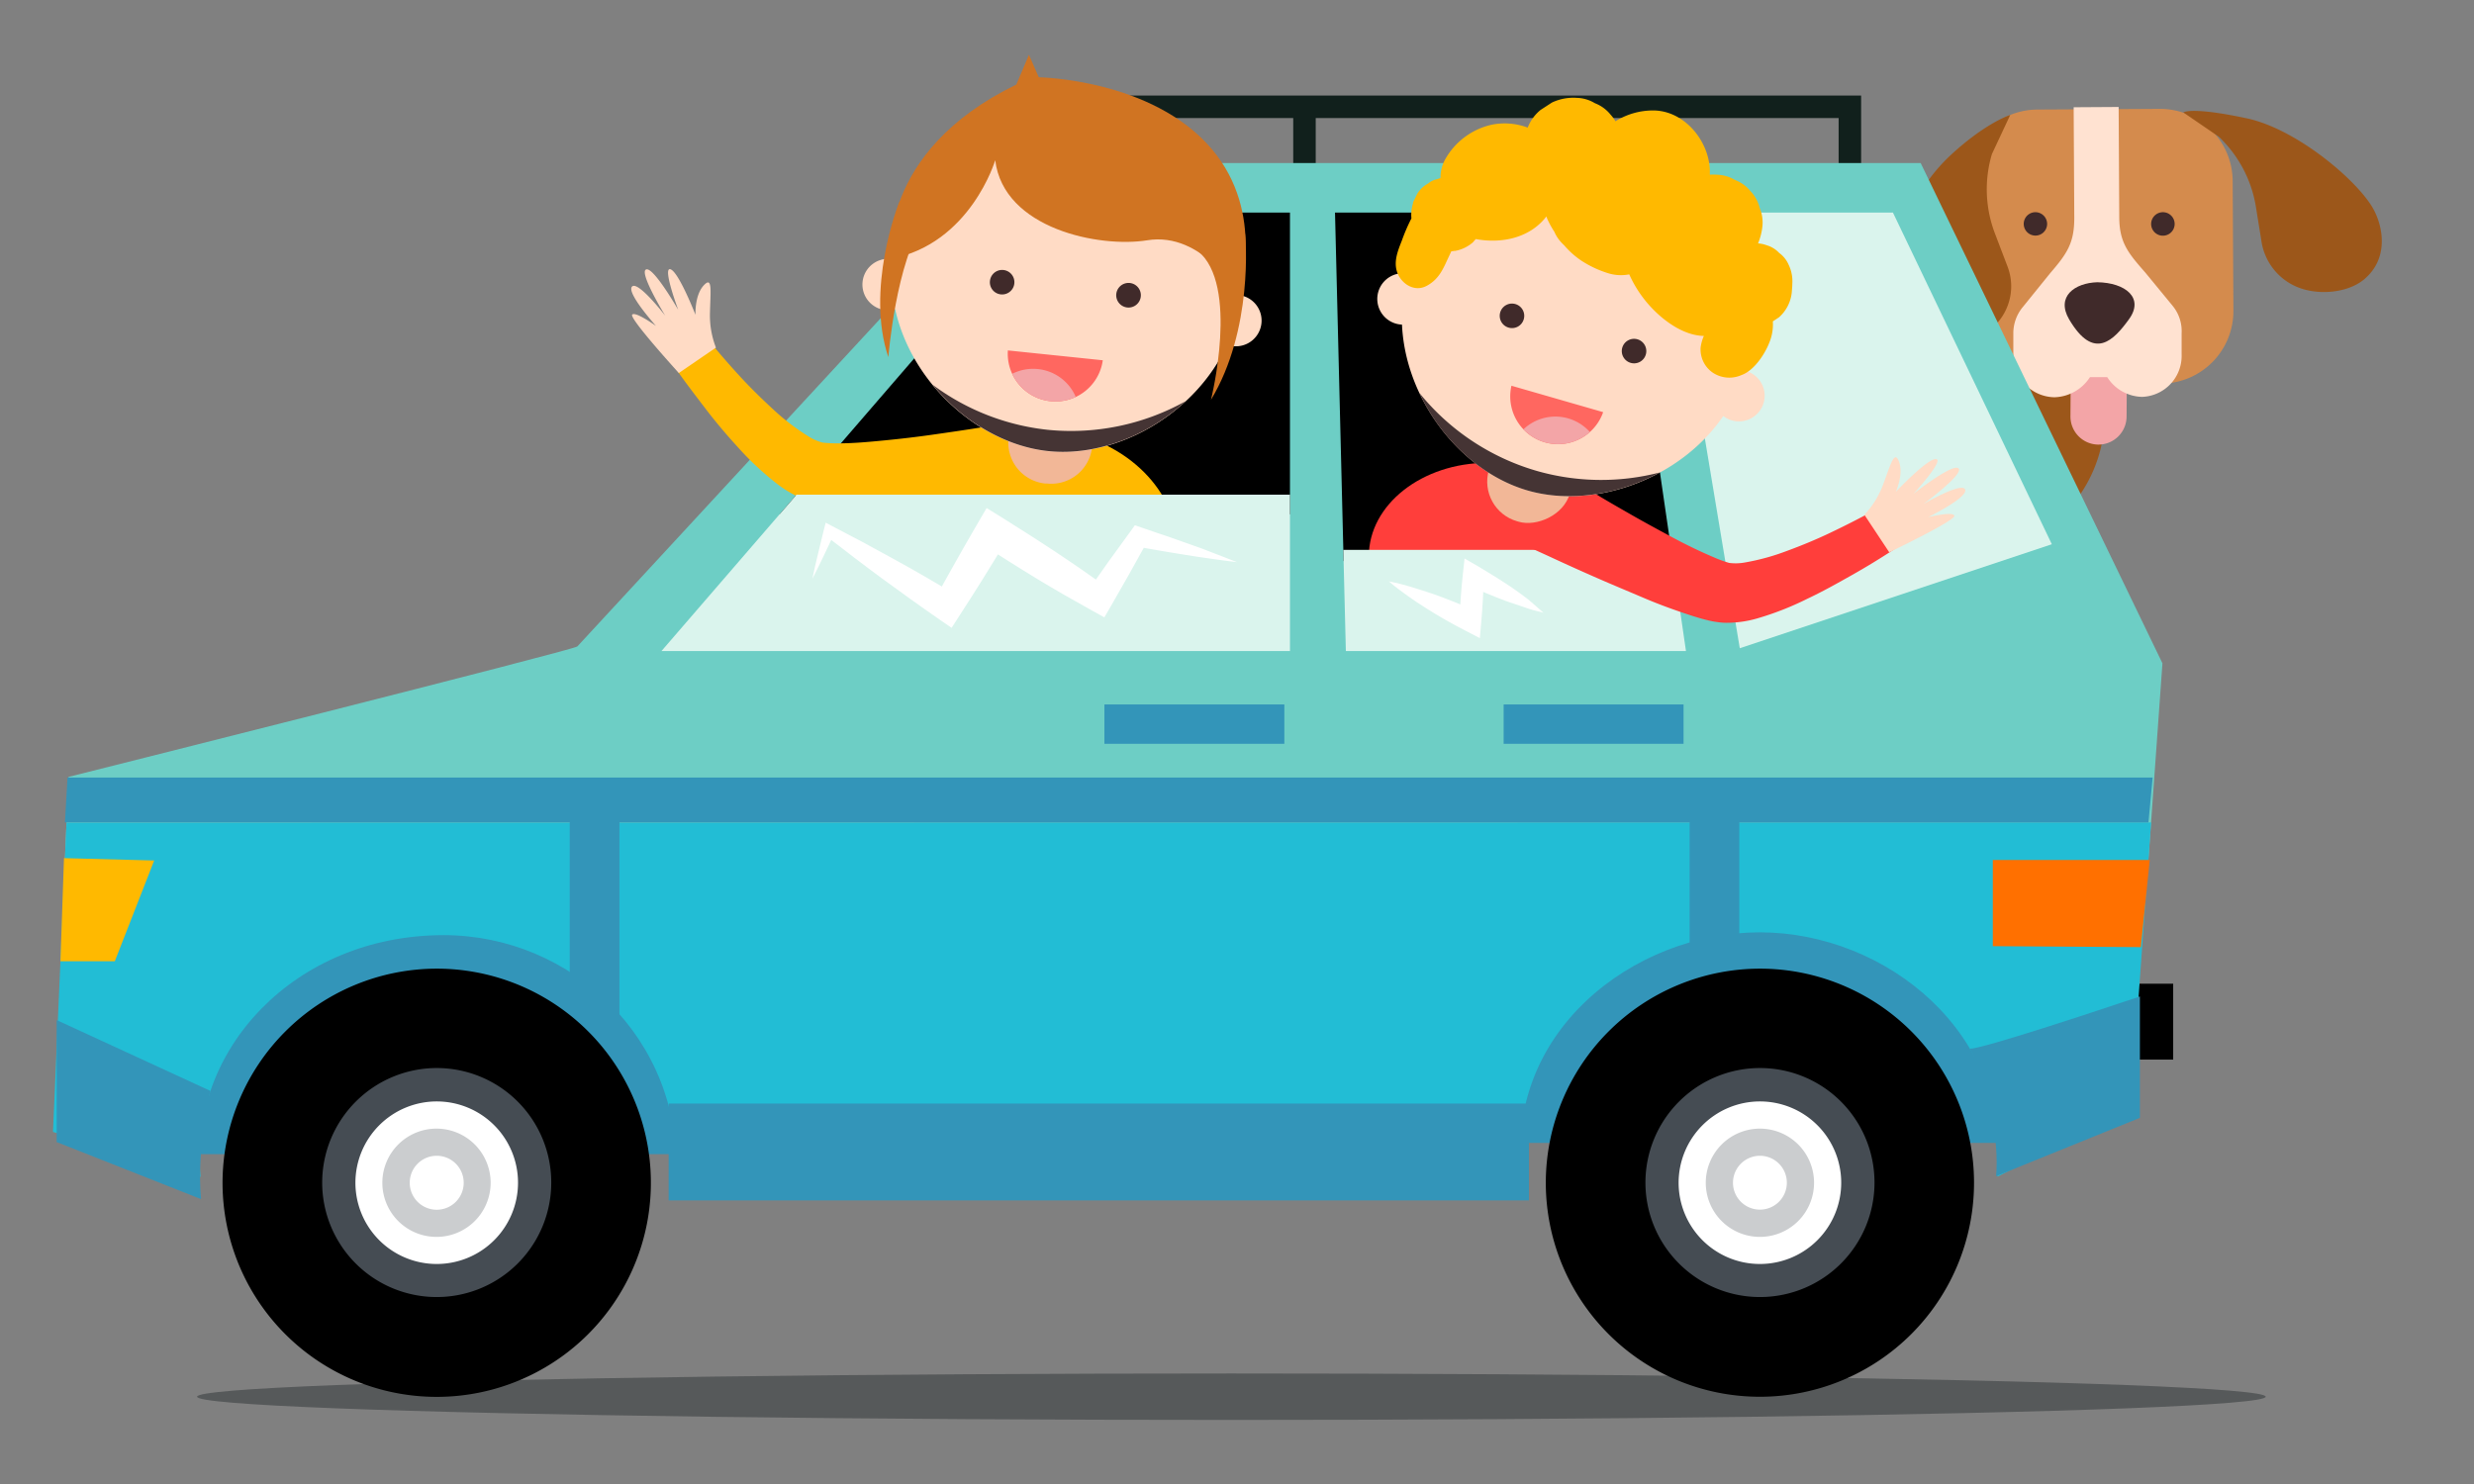 <svg xmlns="http://www.w3.org/2000/svg" xmlns:xlink="http://www.w3.org/1999/xlink" viewBox="0 0 440 264"><rect x="0" y="0" width="440" height="264" fill="#808080" stroke="none"/><defs><style>.cls-1{fill:#ff6760;}.cls-2{isolation:isolate;}.cls-3{fill:#3c4142;opacity:0.62;}.cls-4{fill:#754114;}.cls-5{fill:#9c571a;}.cls-6{fill:#d48b4d;}.cls-7{fill:#f3a5a7;}.cls-8{fill:#ffe2d1;}.cls-9{fill:#402a2a;}.cls-10{fill:none;stroke:#11201c;stroke-miterlimit:10;stroke-width:4px;}.cls-11{fill:#3395b9;}.cls-12{fill:#6dcec5;}.cls-13{fill:#22bdd5;}.cls-14{fill:#454c53;}.cls-15{fill:#fff;}.cls-16{fill:#cbcdcf;}.cls-17{fill:#ff7000;}.cls-18{fill:#ffb900;}.cls-19{fill:#ffdbc5;}.cls-20{fill:#f2b797;}.cls-21{fill:#453434;mix-blend-mode:soft-light;}.cls-22{clip-path:url(#clip-path);}.cls-23{fill:#d07422;}.cls-24{fill:#daf4ed;}.cls-25{fill:#ff3e3b;}.cls-26{clip-path:url(#clip-path-2);}</style><clipPath id="clip-path"><path class="cls-1" d="M196.13,64.09a8.49,8.49,0,0,1-16.88-1.75Z"/></clipPath><clipPath id="clip-path-2"><path class="cls-1" d="M268.81,68.62a8.5,8.5,0,0,0,16.31,4.7Z"/></clipPath></defs><g class="cls-2"><g id="OBJECTS"><ellipse class="cls-3" cx="219" cy="248.47" rx="183.95" ry="4.13"/><path class="cls-4" d="M350.69,70.48c15,10.12,2,21.07,2,21.07l-20,25.84L314.5,103.58c-9.24-7.14-8.72-11.57-3.78-18C317.43,76.92,335.7,60.35,350.69,70.48Z"/><path class="cls-5" d="M332.56,113.73a3.38,3.38,0,0,1,.3-.43l20.82-27a7.66,7.66,0,0,0-12.36-9L324.83,98.65c-1.8,2.32-3.28,4.18-4.49,5.64l-10.93-8.44,28.43-36.8c6.06-7.85,20-10.32,27.88-4.25l-1.17-.9a25.12,25.12,0,0,1,4.56,35.23l-25.56,33.09Z"/><path class="cls-6" d="M332,117.26a1.58,1.58,0,0,1,0-2.53,7.57,7.57,0,0,1,11.48,8.87,1.58,1.58,0,0,1-2.44.67Z"/><path class="cls-6" d="M307.85,98.6a1.16,1.16,0,0,1,0-1.81,7.57,7.57,0,0,1,11.73,9.07,1.16,1.16,0,0,1-1.75.43Z"/><path class="cls-6" d="M362.57,68.37l10.92-.07,10.92-.06a12.9,12.9,0,0,0,12.8-12.94l-.13-23.13a12.9,12.9,0,0,0-12.94-12.8l-21.84.12a12.91,12.91,0,0,0-12.8,13l.12,23.12A12.93,12.93,0,0,0,362.57,68.37Z"/><path class="cls-7" d="M378.29,63.2l-.08,11a5,5,0,0,1-5,4.89h-.15A5,5,0,0,1,368.23,74l.07-10.74Z"/><path class="cls-5" d="M388.3,20s1.35-1.08,11.38,1.07C408.5,23,419.12,32,422,37c1.86,3.26,2.77,8.63-1.07,12.27h0c-2.58,2.57-7.4,3.24-11.08,2.23A10.51,10.51,0,0,1,402.21,43l-1-6.21a22,22,0,0,0-6.6-12.47Z"/><path class="cls-8" d="M359.74,54.64l4.85-6c3-3.49,4.35-5.36,4.32-10l-.11-19.56,8-.05.11,19.56c0,4.59,1.61,6.45,4.63,9.9l4.93,6A7.08,7.08,0,0,1,388,59.28l0,3.79A7.29,7.29,0,0,1,381,70.6a7.51,7.51,0,0,1-6.23-3.51l-3.07,0a7.77,7.77,0,0,1-6.31,3.58,7.44,7.44,0,0,1-7.32-7.45l0-3.8A7.3,7.3,0,0,1,359.74,54.64Z"/><path class="cls-5" d="M357.52,20.45s-4.26,1.34-10.36,6.93-9.31,12.82-10,21.15l-.27,3.6A9.61,9.61,0,0,0,344,62.21h0a9.57,9.57,0,0,0,9.69-3l1.58-1.82a9.83,9.83,0,0,0,1.76-10l-2.24-5.88a22,22,0,0,1-.53-14.1Z"/><path class="cls-9" d="M373,50.21h0c-4,.12-7.39,2.54-5,6.61,4.41,7.49,7.94,3.71,10.66-.06S378,50.28,373,50.21Z"/><path class="cls-9" d="M382.58,39.83a2.09,2.09,0,1,0,2.09-2.08A2.1,2.1,0,0,0,382.58,39.83Z"/><path class="cls-9" d="M364.08,39.83A2.08,2.08,0,1,1,362,37.75,2.09,2.09,0,0,1,364.08,39.83Z"/><rect x="374" y="175" width="12.5" height="13.5" transform="translate(760.5 363.5) rotate(-180)"/><polyline class="cls-10" points="329 31 329 19 196 19 196 32"/><line class="cls-10" x1="293" y1="20" x2="293" y2="34"/><line class="cls-10" x1="232" y1="18" x2="232" y2="32"/><rect class="cls-11" x="267.42" y="159.32" width="90" height="44" transform="translate(624.84 362.64) rotate(-180)"/><rect class="cls-11" x="35.42" y="161.32" width="90" height="44" transform="translate(160.84 366.64) rotate(-180)"/><path class="cls-12" d="M11.54,153l.65-14.79s90.23-22.66,90.49-23.21l79.46-86H341.59l43,89-2.5,35Z"/><path class="cls-13" d="M382.57,146.32l-3.65,51-23.68,12c2.68-25.46-19.84-43.46-42.24-43.46-22.69,0-45.58,18-42.28,43.5H120.23c1.19-24.5-18.62-43-41.31-43-26.5,0-45.5,20.5-43.25,43l-26.25-8,2.41-55Z"/><path d="M274.92,210.4A38.08,38.08,0,1,0,313,172.32,38.13,38.13,0,0,0,274.92,210.4Z"/><path class="cls-14" d="M292.64,210.4A20.37,20.37,0,1,0,313,190,20.39,20.39,0,0,0,292.64,210.4Z"/><path class="cls-15" d="M298.54,210.4A14.46,14.46,0,1,0,313,195.94,14.48,14.48,0,0,0,298.54,210.4Z"/><path class="cls-16" d="M303.37,210.4a9.63,9.63,0,1,0,9.63-9.62A9.64,9.64,0,0,0,303.37,210.4Z"/><path class="cls-15" d="M308.21,210.4a4.79,4.79,0,1,0,4.79-4.79A4.8,4.8,0,0,0,308.21,210.4Z"/><path d="M39.58,210.4a38.09,38.09,0,1,0,38.09-38.08A38.14,38.14,0,0,0,39.58,210.4Z"/><path class="cls-14" d="M57.3,210.4A20.37,20.37,0,1,0,77.67,190,20.4,20.4,0,0,0,57.3,210.4Z"/><path class="cls-15" d="M63.21,210.4a14.46,14.46,0,1,0,14.46-14.46A14.48,14.48,0,0,0,63.21,210.4Z"/><path class="cls-16" d="M68,210.4a9.63,9.63,0,1,0,9.63-9.62A9.64,9.64,0,0,0,68,210.4Z"/><path class="cls-15" d="M72.87,210.4a4.8,4.8,0,1,0,4.8-4.79A4.8,4.8,0,0,0,72.87,210.4Z"/><path class="cls-11" d="M350.33,186.57c2.32,0,22.67-6.76,30.25-9.3v21.59L355,209.24C355.6,203.11,353.64,192.58,350.33,186.57Z"/><path class="cls-11" d="M10.08,203.17v-21.7l27.34,12.6s-2.5,9.92-1.67,19.25Z"/><polygon class="cls-17" points="382.33 152.99 380.75 168.49 354.42 168.32 354.42 152.99 382.33 152.99"/><polygon class="cls-18" points="11.38 152.66 10.75 171 20.42 171 27.42 153.08 11.38 152.66"/><rect class="cls-11" x="196.42" y="125.32" width="32" height="7" transform="translate(424.84 257.64) rotate(-180)"/><rect class="cls-11" x="267.42" y="125.32" width="32" height="7" transform="translate(566.84 257.64) rotate(-180)"/><path class="cls-11" d="M101.33,176V143.59h8.84v40A109.71,109.71,0,0,0,101.33,176Z"/><path class="cls-11" d="M300.5,171.91V140.59h8.83v28.25A57.58,57.58,0,0,0,300.5,171.91Z"/><polygon class="cls-11" points="11.55 146.32 12.01 138.32 382.85 138.32 382.1 146.32 11.55 146.32"/><rect class="cls-11" x="118.92" y="196.32" width="153" height="17.23" transform="translate(390.84 409.87) rotate(-180)"/><polygon points="138.64 91.5 184.99 37.82 229.42 37.82 229.42 91.5 138.64 91.5"/><path class="cls-18" d="M184.54,89.28c-3,.17-5.88.3-8.82.42s-5.86.24-8.8.32-5.9.16-8.88.17-6,0-9.18-.29c-.81-.07-1.63-.14-2.54-.28a15.81,15.81,0,0,1-3.13-.72A19.74,19.74,0,0,1,138.11,86a52.31,52.31,0,0,1-7-6.58c-2.06-2.25-4-4.57-5.79-6.92s-3.59-4.69-5.33-7.19a3.88,3.88,0,0,1,6.19-4.67l0,.07c1.73,2.11,3.61,4.28,5.5,6.33s3.89,4,5.91,5.86a40.24,40.24,0,0,0,6.16,4.71,8.66,8.66,0,0,0,2.57,1.13,24.14,24.14,0,0,0,2.9.13c2.57,0,5.37-.26,8.14-.53s5.61-.6,8.42-1,5.64-.81,8.46-1.26,5.66-1,8.41-1.47a7.4,7.4,0,1,1,2.72,14.54C185.17,89.22,184.83,89.26,184.54,89.28Z"/><path class="cls-19" d="M120.73,66.36l6.6-4.52a15.8,15.8,0,0,1-1.06-6.28c.08-3.74.49-6.54-1.13-4.77S123.69,56,123.69,56s-3-7.69-4.46-8.1,1.39,7.22,1.39,7.22-4.42-7.73-5.72-7.18,3.41,8.22,3.41,8.22-4.83-6.27-5.9-5.18,4.26,7,4.26,7-3.69-2.66-4.24-2S120.73,66.36,120.73,66.36Z"/><ellipse class="cls-18" cx="188.7" cy="93.81" rx="16.62" ry="21.11" transform="translate(30.95 233.54) rotate(-67.97)"/><path class="cls-20" d="M194.23,79.51a7.3,7.3,0,0,1-8,6.51l-.32,0a7.31,7.31,0,0,1-6.55-8l.45-4.33a7.35,7.35,0,0,1,8.06-6.57l.32,0a7.37,7.37,0,0,1,6.54,8.09Z"/><path class="cls-19" d="M220.68,52.51c-1.78,17.12-19.28,29.33-34.21,27.78S156.91,63.2,158.69,46.08a31.16,31.16,0,1,1,62,6.43Z"/><path class="cls-21" d="M186.32,76.46a41.64,41.64,0,0,1-20.43-8c5.32,6.5,12.91,11,20.58,11.79,8.4.87,17.62-2.62,24.39-8.88A41.78,41.78,0,0,1,186.32,76.46Z"/><path class="cls-9" d="M176.06,50A2.18,2.18,0,1,1,178,52.37,2.17,2.17,0,0,1,176.06,50Z"/><path class="cls-9" d="M198.53,52.31a2.19,2.19,0,1,1,1.95,2.39A2.19,2.19,0,0,1,198.53,52.31Z"/><path class="cls-19" d="M224.35,57.49a4.57,4.57,0,1,1-4.08-5A4.57,4.57,0,0,1,224.35,57.49Z"/><path class="cls-19" d="M162.5,51.07a4.57,4.57,0,1,1-4.08-5A4.57,4.57,0,0,1,162.5,51.07Z"/><path class="cls-1" d="M196.13,64.09a8.49,8.49,0,0,1-16.88-1.75Z"/><g class="cls-22"><path class="cls-7" d="M175.55,73a8.24,8.24,0,1,0,9-7.35A8.24,8.24,0,0,0,175.55,73Z"/></g><path class="cls-23" d="M220.27,52.47S214,41.12,204,42.75c-8.39,1.36-25.5-2-27-14.25,0,0-4.4,14.86-18.58,17.55,0,0-2.42-19,22.33-31L183,9.75l1.75,4s20.19.3,30.75,12.75C225.25,38,220.27,52.47,220.27,52.47Z"/><path class="cls-23" d="M221.37,41.25c.25,1,1.5,17.5-6,29.87,0,0,5.13-20.49-2.37-26.5Z"/><path class="cls-23" d="M160.05,35.72c-.49.91-6.09,15.88-2.06,27.81,0,0,1.38-17.17,6.44-24.16Z"/><polygon class="cls-24" points="141.66 88 229.42 88 229.42 115.82 117.64 115.82 141.66 88"/><path class="cls-15" d="M220,100c-1.51-.17-3-.37-4.51-.59s-3-.42-4.49-.67L206.52,98c-1.49-.24-3-.53-4.46-.79l1.92-.76q-3.14,5.73-6.41,11.38l-1.16,2-2.22-1.23c-3.29-1.82-6.54-3.68-9.74-5.62S178.06,99,174.91,97l4.15-1q-4,6.72-8.29,13.32l-1.53,2.37-2.17-1.49c-3.42-2.37-6.8-4.81-10.17-7.27-1.67-1.24-3.35-2.48-5-3.75s-3.3-2.56-5-3.84l1.51-.52c-.62,1.37-1.29,2.73-1.93,4.1s-1.33,2.71-2,4.06c.3-1.49.63-3,1-4.44s.69-2.94,1.07-4.4l.3-1.16,1.21.64c1.85,1,3.72,1.92,5.55,2.91s3.67,2,5.49,3c3.64,2,7.26,4.1,10.83,6.23l-3.69.88Q170,99.76,173.94,93l1.53-2.62L178.09,92c3.18,2,6.35,4,9.46,6.06s6.21,4.2,9.26,6.38l-3.38.76c2.47-3.57,5-7.11,7.59-10.62l.82-1.14,1.1.38c1.43.49,2.86,1,4.29,1.46l4.27,1.5c1.43.5,2.84,1,4.26,1.58S218.59,99.42,220,100Z"/><polygon class="cls-24" points="336.66 37.82 364.92 96.82 309.42 115.32 296.52 37.82 336.66 37.82"/><polygon points="238.96 99.82 237.43 37.82 288.48 37.82 297.52 99.82 238.96 99.82"/><ellipse class="cls-25" cx="264.56" cy="98.96" rx="21.11" ry="16.62"/><polygon class="cls-24" points="297.23 97.82 299.85 115.82 239.36 115.82 238.91 97.82 297.23 97.82"/><path class="cls-15" d="M274.5,109c-1.19-.27-2.34-.58-3.48-1s-2.26-.73-3.37-1.15q-3.33-1.25-6.52-2.73l2.75-1.55q-.08,4-.43,8l-.26,2.95-2.54-1.31c-2.39-1.23-4.73-2.55-7-4-1.14-.72-2.27-1.46-3.38-2.26s-2.2-1.61-3.25-2.52c1.37.26,2.69.6,4,1s2.6.8,3.88,1.24q3.81,1.35,7.48,3l-2.8,1.64c.1-2.67.28-5.34.57-8l.32-2.95,2.43,1.4c2,1.18,4,2.43,6,3.77q1.45,1,2.88,2.1C272.68,107.42,273.6,108.18,274.5,109Z"/><path class="cls-25" d="M275.41,82.65c2.36,1.51,4.82,3,7.24,4.52s4.91,2.93,7.37,4.34,5,2.78,7.43,4.09,5,2.55,7.35,3.54a21.26,21.26,0,0,0,2.73,1,9.12,9.12,0,0,0,2.81-.08A40.32,40.32,0,0,0,317.82,98c2.56-.94,5.13-2,7.67-3.21s5.09-2.5,7.48-3.81l.06,0a3.88,3.88,0,0,1,4,6.64c-2.55,1.68-5,3.18-7.64,4.67s-5.2,2.93-8,4.25a53.11,53.11,0,0,1-8.92,3.49,19.52,19.52,0,0,1-5.78.76,16.09,16.09,0,0,1-3.18-.5c-.89-.22-1.68-.46-2.45-.7-3.08-1-5.85-2-8.62-3.18s-5.47-2.3-8.17-3.48-5.37-2.38-8-3.6-5.32-2.41-8-3.69a7.4,7.4,0,0,1,6.33-13.38A8.2,8.2,0,0,1,275.41,82.65Z"/><path class="cls-19" d="M336,98.25l-4.42-6.67a15.84,15.84,0,0,0,3.34-5.41c1.33-3.5,2-6.25,2.83-4s-.58,5.33-.58,5.33,5.66-6,7.16-5.83-4,6.16-4,6.16,7-5.5,8-4.5-6.25,6.34-6.25,6.34,6.84-4,7.42-2.59S342.92,92,342.92,92s4.41-1.08,4.66-.25S336,98.25,336,98.25Z"/><rect class="cls-20" x="263.09" y="76.15" width="19" height="15" rx="7.34" transform="translate(116.59 322.32) rotate(-73.89)"/><path class="cls-19" d="M250.4,48.67c-4.77,16.54,6.87,34.42,21.3,38.59S305.5,82.5,310.28,66a31.16,31.16,0,0,0-59.88-17.3Z"/><path class="cls-21" d="M273.27,83.76a41.54,41.54,0,0,0,21.92.29c-7.37,4-16.09,5.35-23.49,3.21-8.12-2.35-15.36-9-19.28-17.38A41.82,41.82,0,0,0,273.27,83.76Z"/><path class="cls-9" d="M292.71,63.06a2.18,2.18,0,1,0-2.7,1.49A2.17,2.17,0,0,0,292.71,63.06Z"/><path class="cls-9" d="M271,56.79a2.18,2.18,0,1,0-2.7,1.49A2.17,2.17,0,0,0,271,56.79Z"/><path class="cls-19" d="M245.13,51.91a4.57,4.57,0,1,0,5.66-3.12A4.57,4.57,0,0,0,245.13,51.91Z"/><path class="cls-19" d="M304.87,69.16A4.57,4.57,0,1,0,310.53,66,4.57,4.57,0,0,0,304.87,69.16Z"/><path class="cls-1" d="M268.81,68.62a8.5,8.5,0,0,0,16.31,4.7Z"/><g class="cls-26"><path class="cls-7" d="M284.54,84.63a8.24,8.24,0,1,1-5.64-10.2A8.25,8.25,0,0,1,284.54,84.63Z"/></g><path class="cls-18" d="M249.3,42.85a32.86,32.86,0,0,1,1.72-4,6.89,6.89,0,0,1,.29-2.7l0-.16.76-1.54A5.05,5.05,0,0,1,254,32.64a3.34,3.34,0,0,1,1.56-.75,5.17,5.17,0,0,1,.63-.21,6.72,6.72,0,0,1,.85-3.36,12.66,12.66,0,0,1,8.24-6.13,11.67,11.67,0,0,1,6.42.51A7.64,7.64,0,0,1,274,19.55l2-1.3a8.86,8.86,0,0,1,4.42-.84,6.51,6.51,0,0,1,3.23.95,6.64,6.64,0,0,1,2.81,2.06,7.11,7.11,0,0,1,.85,1.15A12.59,12.59,0,0,1,294,19.65c5.81,0,10.37,5.91,10.09,11.43a8.79,8.79,0,0,1,1.26,0,6.61,6.61,0,0,1,3.2.93A6.55,6.55,0,0,1,311.32,34a6.55,6.55,0,0,1,1.64,3,6.61,6.61,0,0,1,.48,3.3,11,11,0,0,1-.77,3,5.3,5.3,0,0,1,1.5.32A4.94,4.94,0,0,1,316.43,45a5.1,5.1,0,0,1,1.69,2.12,6.76,6.76,0,0,1,.64,3.4c0,.45-.05.89-.08,1.34a6.85,6.85,0,0,1-2.29,4.59l-1.09.72A8.4,8.4,0,0,1,315,60c-.68,2.4-2.85,5.87-5.27,6.72a5.33,5.33,0,0,1-5-.35,5,5,0,0,1-2.27-4.61,7.71,7.71,0,0,1,.57-2c-3.61-.06-7.24-2.72-9.64-5.38a21.23,21.23,0,0,1-3.63-5.57,7.72,7.72,0,0,1-3.74-.2,18.81,18.81,0,0,1-4.82-2.27,15,15,0,0,1-3-2.69c-.17-.16-.34-.33-.5-.5l-.12-.13a6.55,6.55,0,0,1-1.14-1.79A15.86,15.86,0,0,1,275,38.5a3.48,3.48,0,0,1-.28.39c-3,3.54-7.83,4.46-12.25,3.64-.18.19-.35.39-.52.59a6.7,6.7,0,0,1-3.12,1.51l-.14,0a5.54,5.54,0,0,1-.57.07c-.23.49-.47,1-.69,1.47-.9,2-1.69,3.59-3.67,4.67-2.3,1.26-4.77-.5-5.37-2.72C247.91,46.33,248.63,44.54,249.3,42.85Z"/></g></g></svg>